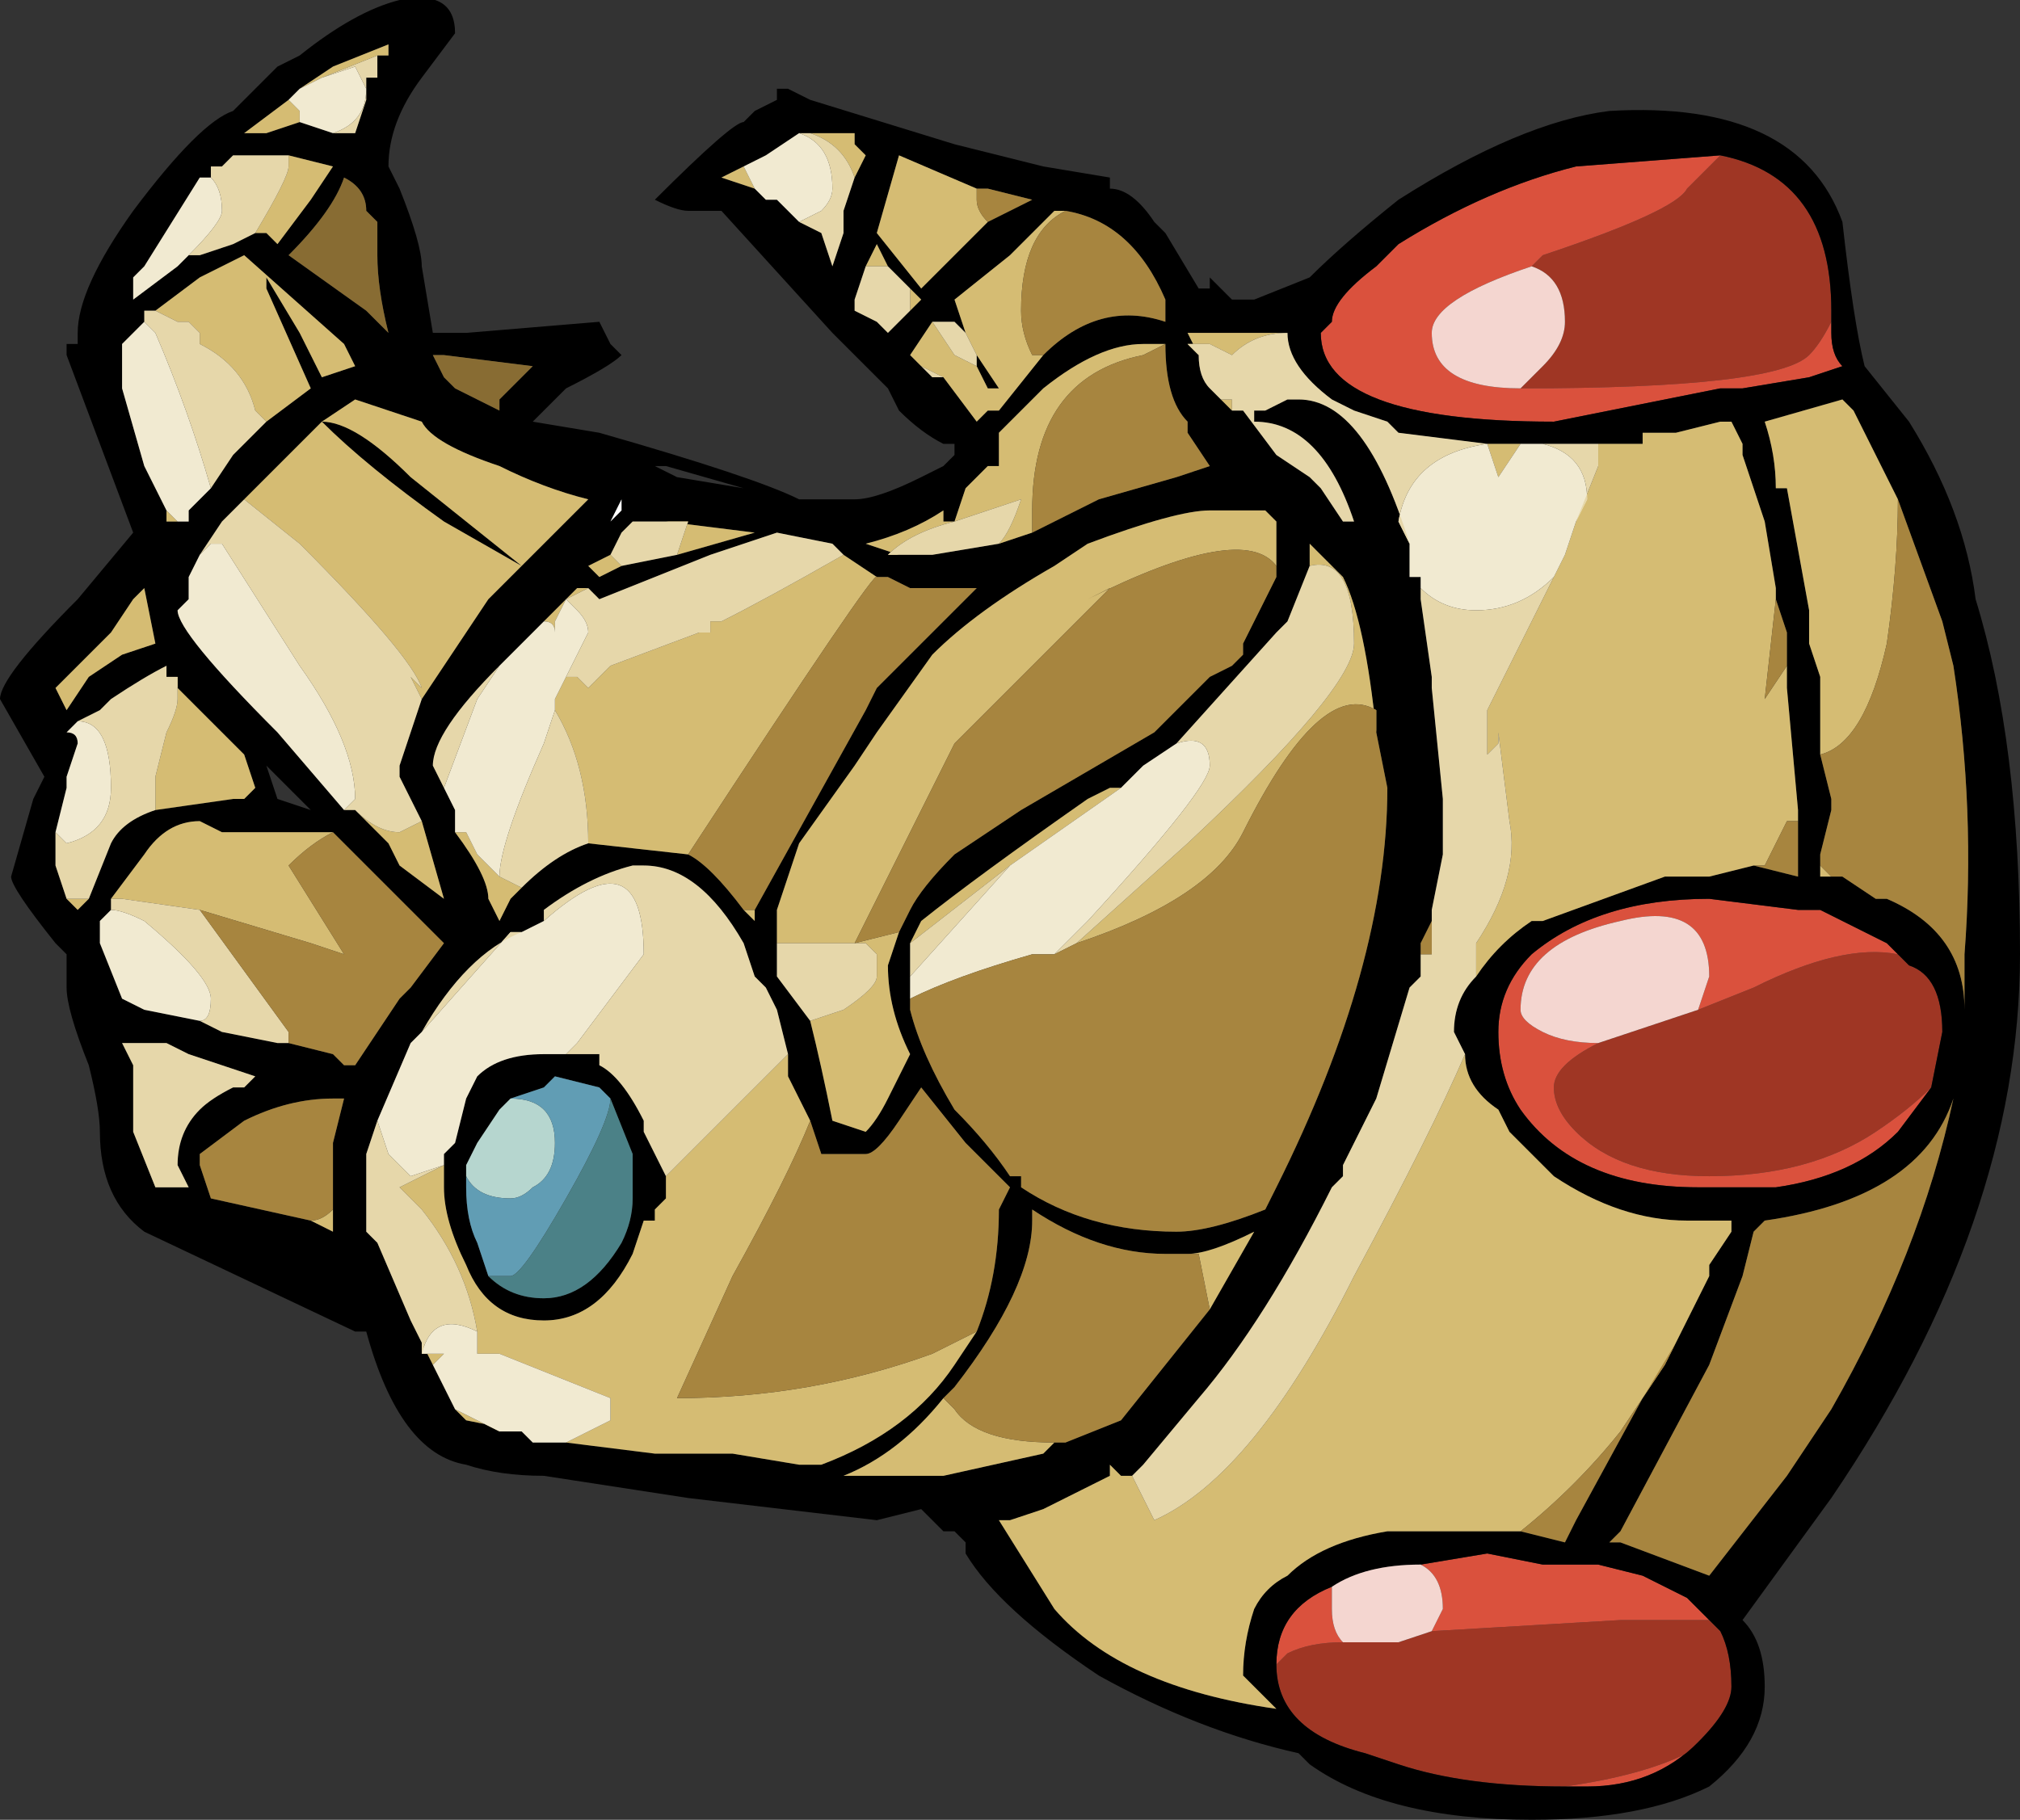 <?xml version="1.0" encoding="UTF-8" standalone="no"?>
<svg xmlns:ffdec="https://www.free-decompiler.com/flash" xmlns:xlink="http://www.w3.org/1999/xlink" ffdec:objectType="shape" height="8.2px" width="9.1px" xmlns="http://www.w3.org/2000/svg">
  <rect width="100%" height="100%" fill="#333333" stroke="none"/>
  <g transform="matrix(1.0, 0.0, 0.0, 1.0, 3.6, 6.75)">
    <path d="M4.65 -5.35 L4.65 -5.3 Q4.6 -5.2 4.55 -5.15 4.4 -5.0 3.25 -5.0 L3.35 -5.1 Q3.45 -5.2 3.45 -5.3 3.45 -5.5 3.3 -5.55 L3.35 -5.6 Q3.95 -5.8 4.0 -5.9 L4.15 -6.05 Q4.65 -5.95 4.65 -5.35 M4.95 -2.45 L5.0 -2.4 Q5.15 -2.35 5.15 -2.1 L5.1 -1.85 Q5.0 -1.75 4.85 -1.65 4.55 -1.45 4.1 -1.45 3.7 -1.45 3.5 -1.65 3.4 -1.75 3.4 -1.85 3.4 -1.95 3.6 -2.05 L4.05 -2.2 4.3 -2.3 Q4.7 -2.5 4.95 -2.45 M4.1 0.55 L4.15 0.6 Q4.2 0.7 4.2 0.85 4.2 0.95 4.05 1.1 L4.0 1.15 Q3.8 1.25 3.45 1.3 3.0 1.3 2.7 1.2 L2.55 1.15 Q2.35 1.1 2.25 1.0 2.15 0.9 2.15 0.75 L2.2 0.7 Q2.3 0.65 2.45 0.65 L2.7 0.65 2.85 0.6 3.7 0.55 4.1 0.55" fill="#9f3624" fill-rule="evenodd" stroke="none"/>
    <path d="M3.25 -5.0 Q4.4 -5.0 4.55 -5.15 4.6 -5.2 4.65 -5.3 L4.65 -5.35 4.65 -5.25 Q4.65 -5.15 4.7 -5.1 L4.55 -5.05 4.25 -5.0 4.15 -5.0 3.4 -4.85 Q2.35 -4.85 2.35 -5.25 L2.4 -5.3 Q2.4 -5.4 2.6 -5.55 L2.7 -5.65 Q3.1 -5.9 3.5 -6.0 L4.15 -6.05 4.0 -5.9 Q3.95 -5.8 3.35 -5.6 L3.3 -5.55 Q2.85 -5.4 2.85 -5.25 2.85 -5.0 3.25 -5.0 M5.1 -1.85 L4.95 -1.65 Q4.75 -1.45 4.4 -1.4 L4.05 -1.4 Q3.5 -1.4 3.25 -1.75 3.15 -1.9 3.15 -2.1 3.15 -2.3 3.3 -2.45 3.6 -2.7 4.1 -2.7 L4.5 -2.65 4.6 -2.65 4.9 -2.5 4.95 -2.45 Q4.7 -2.5 4.3 -2.3 L4.05 -2.2 4.1 -2.35 Q4.1 -2.7 3.7 -2.6 3.25 -2.5 3.25 -2.2 3.25 -2.15 3.35 -2.1 3.45 -2.05 3.6 -2.05 3.4 -1.95 3.4 -1.85 3.4 -1.75 3.5 -1.65 3.7 -1.45 4.1 -1.45 4.55 -1.45 4.85 -1.65 5.0 -1.75 5.1 -1.85 M4.1 0.55 L3.7 0.55 2.85 0.6 2.9 0.5 Q2.9 0.35 2.8 0.3 L3.1 0.25 3.35 0.3 3.6 0.3 3.8 0.35 4.0 0.45 4.1 0.55 M2.45 0.65 Q2.3 0.65 2.2 0.7 L2.15 0.75 Q2.15 0.5 2.4 0.4 2.4 0.45 2.4 0.5 2.4 0.6 2.45 0.65 M3.45 1.3 Q3.8 1.25 4.0 1.15 L4.05 1.1 Q3.85 1.3 3.55 1.3 L3.45 1.3" fill="#da513d" fill-rule="evenodd" stroke="none"/>
    <path d="M4.65 -5.35 Q4.65 -5.95 4.15 -6.05 L3.5 -6.0 Q3.1 -5.9 2.7 -5.65 L2.6 -5.55 Q2.4 -5.4 2.4 -5.3 L2.35 -5.25 Q2.35 -4.85 3.4 -4.85 L4.15 -5.0 4.25 -5.0 4.55 -5.05 4.7 -5.1 Q4.65 -5.15 4.65 -5.25 L4.65 -5.35 M4.4 -4.05 L4.4 -4.1 4.35 -4.4 4.25 -4.7 4.25 -4.75 4.2 -4.85 4.15 -4.85 3.95 -4.8 3.8 -4.8 3.8 -4.75 3.6 -4.75 3.35 -4.75 3.25 -4.75 3.1 -4.75 2.7 -4.8 2.65 -4.85 2.5 -4.9 2.4 -4.95 Q2.2 -5.1 2.2 -5.25 L1.75 -5.25 1.8 -5.15 Q1.8 -5.05 1.85 -5.0 L1.9 -4.95 1.95 -4.9 2.0 -4.9 2.15 -4.7 2.3 -4.6 2.35 -4.55 2.45 -4.4 2.5 -4.4 Q2.35 -4.85 2.05 -4.85 L2.05 -4.9 2.1 -4.9 2.2 -4.95 2.25 -4.95 Q2.55 -4.95 2.75 -4.3 L2.75 -4.15 2.8 -4.15 2.8 -4.05 2.85 -3.7 2.85 -3.65 2.9 -3.15 2.9 -2.9 2.85 -2.65 2.85 -2.6 2.8 -2.5 2.8 -2.4 2.8 -2.35 2.75 -2.3 2.6 -1.8 2.45 -1.5 2.45 -1.45 2.4 -1.4 Q2.1 -0.8 1.8 -0.45 L1.55 -0.15 1.5 -0.1 1.45 -0.1 1.4 -0.15 1.4 -0.1 1.1 0.05 0.95 0.1 0.9 0.1 1.15 0.5 Q1.45 0.85 2.15 0.95 L2.0 0.8 Q2.0 0.65 2.05 0.5 2.1 0.4 2.2 0.35 2.35 0.2 2.65 0.15 L3.25 0.15 3.45 0.2 3.5 0.1 3.8 -0.45 3.95 -0.7 4.1 -1.0 4.1 -1.05 4.2 -1.2 4.2 -1.25 4.0 -1.25 Q3.7 -1.25 3.4 -1.45 L3.35 -1.5 3.25 -1.6 3.2 -1.65 3.15 -1.75 Q3.0 -1.85 3.0 -2.0 L2.95 -2.1 Q2.95 -2.25 3.05 -2.35 3.15 -2.5 3.3 -2.6 L3.35 -2.6 3.9 -2.8 4.1 -2.8 4.3 -2.85 4.5 -2.8 4.5 -3.05 4.5 -3.1 4.45 -3.65 4.45 -3.8 4.45 -3.9 4.4 -4.05 M4.95 -4.5 L4.75 -4.9 4.7 -4.95 4.35 -4.85 Q4.4 -4.7 4.4 -4.55 L4.45 -4.55 4.55 -4.0 4.55 -3.85 4.6 -3.7 4.6 -3.35 4.65 -3.15 4.65 -3.1 4.6 -2.9 4.6 -2.85 4.6 -2.8 4.7 -2.8 4.85 -2.7 4.9 -2.7 Q5.25 -2.55 5.25 -2.2 L5.25 -2.45 Q5.3 -3.1 5.2 -3.75 L5.15 -3.95 4.95 -4.5 M5.0 -4.85 Q5.25 -4.45 5.3 -4.05 5.5 -3.4 5.5 -2.45 5.5 -1.25 4.65 0.0 L4.25 0.55 Q4.35 0.65 4.35 0.85 4.35 1.1 4.1 1.3 3.8 1.45 3.3 1.45 2.65 1.45 2.3 1.2 L2.3 1.2 2.25 1.15 Q1.8 1.05 1.35 0.8 0.9 0.5 0.75 0.25 L0.75 0.2 0.7 0.15 0.65 0.15 0.55 0.05 0.35 0.1 -0.5 0.0 -1.15 -0.1 Q-1.35 -0.1 -1.5 -0.15 -1.8 -0.2 -1.95 -0.75 L-2.0 -0.75 -2.95 -1.2 Q-3.15 -1.35 -3.15 -1.65 -3.15 -1.75 -3.2 -1.95 -3.3 -2.2 -3.3 -2.3 L-3.3 -2.45 -3.35 -2.5 Q-3.55 -2.75 -3.55 -2.8 L-3.45 -3.15 -3.4 -3.25 -3.6 -3.6 Q-3.6 -3.7 -3.25 -4.05 L-3.0 -4.35 -3.3 -5.15 -3.3 -5.2 -3.25 -5.2 -3.25 -5.25 Q-3.25 -5.45 -3.0 -5.8 -2.7 -6.2 -2.55 -6.25 L-2.35 -6.45 -2.25 -6.5 Q-2.0 -6.7 -1.8 -6.75 -1.55 -6.8 -1.55 -6.6 L-1.7 -6.4 Q-1.85 -6.2 -1.85 -6.0 L-1.8 -5.9 Q-1.7 -5.65 -1.7 -5.55 L-1.65 -5.25 -1.5 -5.25 -0.9 -5.3 -0.85 -5.2 -0.8 -5.15 Q-0.85 -5.1 -1.05 -5.0 L-1.2 -4.85 -0.9 -4.8 Q-0.2 -4.6 0.0 -4.5 L0.25 -4.5 Q0.35 -4.5 0.55 -4.6 L0.65 -4.65 0.7 -4.7 0.7 -4.75 0.65 -4.75 Q0.55 -4.8 0.45 -4.9 L0.4 -5.0 0.15 -5.25 -0.35 -5.8 -0.5 -5.8 Q-0.55 -5.8 -0.65 -5.85 -0.3 -6.2 -0.25 -6.2 L-0.2 -6.25 -0.1 -6.3 -0.1 -6.35 -0.05 -6.35 0.05 -6.3 0.7 -6.1 1.1 -6.0 1.4 -5.95 1.4 -5.9 Q1.5 -5.9 1.6 -5.75 L1.65 -5.7 1.8 -5.45 1.85 -5.45 1.85 -5.5 1.95 -5.4 2.05 -5.4 2.3 -5.5 Q2.45 -5.65 2.7 -5.85 3.25 -6.2 3.65 -6.25 4.5 -6.3 4.7 -5.75 4.75 -5.3 4.8 -5.1 L5.0 -4.85 M1.65 -5.35 L1.65 -5.4 Q1.5 -5.75 1.2 -5.8 L1.15 -5.8 0.95 -5.6 0.7 -5.4 0.75 -5.25 0.7 -5.3 0.6 -5.3 0.5 -5.15 0.55 -5.1 0.6 -5.05 0.65 -5.05 0.8 -4.85 0.85 -4.9 0.9 -4.9 1.1 -5.15 Q1.35 -5.4 1.65 -5.3 L1.65 -5.35 1.65 -5.35 M0.25 -5.95 L0.3 -6.05 0.25 -6.1 0.25 -6.15 0.05 -6.15 0.0 -6.15 -0.15 -6.05 -0.25 -6.0 -0.35 -5.95 -0.2 -5.9 -0.15 -5.85 -0.1 -5.85 0.0 -5.75 0.1 -5.7 0.15 -5.55 0.2 -5.7 0.2 -5.8 0.25 -5.95 M0.8 -5.9 L0.45 -6.05 0.35 -5.7 0.55 -5.45 0.85 -5.75 1.05 -5.85 0.85 -5.9 0.8 -5.9 M0.4 -5.55 L0.35 -5.65 0.3 -5.55 0.25 -5.4 0.25 -5.35 0.35 -5.3 0.4 -5.25 0.5 -5.35 0.55 -5.4 0.5 -5.45 0.4 -5.55 M0.8 -5.15 L0.9 -5.0 0.85 -5.0 0.8 -5.1 0.8 -5.15 M1.65 -5.2 L1.55 -5.2 Q1.35 -5.2 1.1 -5.0 L0.9 -4.8 0.9 -4.65 0.85 -4.65 0.75 -4.55 0.7 -4.4 0.65 -4.4 0.65 -4.45 Q0.5 -4.35 0.3 -4.3 L0.45 -4.25 0.6 -4.25 0.9 -4.3 1.05 -4.35 1.35 -4.5 1.7 -4.6 1.85 -4.65 1.75 -4.8 1.75 -4.85 Q1.65 -4.95 1.65 -5.2 M-0.2 -2.65 L0.3 -3.55 0.35 -3.65 0.8 -4.1 0.5 -4.1 0.4 -4.15 0.35 -4.15 0.2 -4.25 0.15 -4.3 -0.1 -4.35 -0.4 -4.25 -0.9 -4.05 -0.95 -4.1 -1.0 -4.1 -1.15 -3.95 -1.35 -3.75 Q-1.65 -3.45 -1.65 -3.3 L-1.6 -3.2 -1.55 -3.1 -1.55 -3.0 Q-1.4 -2.8 -1.4 -2.7 L-1.35 -2.6 -1.3 -2.7 -1.25 -2.75 Q-1.1 -2.9 -0.95 -2.95 L-0.5 -2.9 Q-0.4 -2.85 -0.25 -2.65 L-0.2 -2.6 -0.2 -2.65 M2.15 -4.2 L2.15 -4.4 2.1 -4.45 1.85 -4.45 Q1.7 -4.45 1.3 -4.3 L1.15 -4.2 Q0.8 -4.0 0.6 -3.8 L0.35 -3.45 0.25 -3.3 0.0 -2.95 -0.1 -2.65 -0.1 -2.5 -0.1 -2.35 0.05 -2.15 Q0.1 -1.95 0.15 -1.7 L0.3 -1.65 Q0.35 -1.7 0.4 -1.8 L0.5 -2.0 Q0.4 -2.2 0.4 -2.4 L0.45 -2.55 0.5 -2.65 Q0.55 -2.75 0.7 -2.9 0.85 -3.0 1.0 -3.1 L1.6 -3.45 1.85 -3.7 1.95 -3.75 2.0 -3.8 2.0 -3.85 2.15 -4.15 2.15 -4.2 M1.45 -5.25 L1.45 -5.25 M2.3 -4.2 L2.2 -3.95 2.15 -3.9 1.7 -3.4 1.55 -3.3 1.45 -3.2 1.4 -3.2 1.3 -3.15 Q0.8 -2.8 0.55 -2.6 L0.5 -2.5 0.5 -2.35 0.5 -2.25 0.5 -2.2 Q0.55 -2.0 0.7 -1.75 0.85 -1.6 0.95 -1.45 L1.0 -1.45 1.0 -1.4 Q1.3 -1.2 1.7 -1.2 1.85 -1.2 2.1 -1.3 L2.15 -1.4 Q2.65 -2.4 2.65 -3.2 L2.6 -3.45 Q2.55 -3.95 2.45 -4.15 L2.3 -4.3 2.3 -4.2 M0.8 -0.75 Q0.9 -1.0 0.9 -1.3 L0.95 -1.4 0.75 -1.6 0.55 -1.85 0.45 -1.7 Q0.35 -1.55 0.3 -1.55 L0.1 -1.55 0.05 -1.7 -0.05 -1.9 -0.05 -2.0 -0.1 -2.2 -0.15 -2.3 -0.2 -2.35 -0.25 -2.5 Q-0.45 -2.85 -0.7 -2.85 L-0.75 -2.85 Q-0.95 -2.8 -1.15 -2.65 L-1.15 -2.6 -1.25 -2.55 Q-1.5 -2.45 -1.7 -2.1 L-1.75 -2.05 -1.9 -1.7 -1.95 -1.55 -1.95 -1.2 -1.9 -1.15 -1.75 -0.8 -1.7 -0.7 -1.65 -0.6 -1.55 -0.4 -1.5 -0.35 -1.25 -0.3 -1.2 -0.25 -1.05 -0.25 -0.65 -0.2 -0.3 -0.2 0.0 -0.15 0.1 -0.15 Q0.5 -0.3 0.7 -0.6 L0.8 -0.75 M1.75 -1.1 L1.65 -1.1 Q1.35 -1.1 1.05 -1.3 L1.05 -1.25 Q1.05 -0.95 0.7 -0.5 L0.65 -0.45 Q0.45 -0.2 0.2 -0.1 L0.65 -0.1 1.1 -0.2 1.15 -0.25 1.2 -0.25 1.45 -0.35 1.85 -0.85 2.05 -1.2 Q1.85 -1.1 1.75 -1.1 M4.95 -2.45 L4.9 -2.5 4.6 -2.65 4.5 -2.65 4.1 -2.7 Q3.6 -2.7 3.3 -2.45 3.15 -2.3 3.15 -2.1 3.15 -1.9 3.25 -1.75 3.5 -1.4 4.05 -1.4 L4.4 -1.4 Q4.75 -1.45 4.95 -1.65 L5.1 -1.85 5.15 -2.1 Q5.15 -2.35 5.0 -2.4 L4.95 -2.45 M3.65 0.2 L3.7 0.2 4.1 0.35 4.45 -0.1 4.65 -0.4 Q5.05 -1.1 5.2 -1.8 5.05 -1.35 4.35 -1.25 L4.3 -1.2 4.25 -1.0 4.1 -0.6 3.7 0.15 3.65 0.2 M4.05 0.35 L4.05 0.35 M4.05 1.1 Q4.2 0.95 4.2 0.85 4.2 0.7 4.15 0.6 L4.1 0.55 4.0 0.45 3.8 0.35 3.6 0.3 3.35 0.3 3.1 0.25 2.8 0.3 Q2.55 0.3 2.4 0.4 2.15 0.5 2.15 0.75 2.15 0.9 2.25 1.0 2.35 1.1 2.55 1.15 L2.7 1.2 Q3.0 1.3 3.45 1.3 L3.55 1.3 Q3.85 1.3 4.05 1.1 M-1.9 -6.5 L-1.85 -6.5 -1.85 -6.55 -2.1 -6.45 -2.25 -6.35 -2.3 -6.3 -2.5 -6.15 -2.4 -6.15 -2.25 -6.2 -2.1 -6.15 -2.05 -6.15 -2.0 -6.15 -1.95 -6.3 -1.95 -6.4 -1.9 -6.4 -1.9 -6.5 M-2.45 -5.7 L-2.4 -5.7 -2.35 -5.65 -2.2 -5.85 -2.1 -6.0 -2.3 -6.05 -2.55 -6.05 -2.6 -6.0 -2.65 -6.0 -2.65 -5.95 -2.7 -5.95 -2.95 -5.55 -3.0 -5.5 -3.0 -5.4 -2.8 -5.55 -2.75 -5.6 -2.7 -5.6 -2.55 -5.65 -2.45 -5.7 M-2.4 -4.85 L-2.2 -5.0 -2.4 -5.45 -2.4 -5.5 -2.25 -5.25 -2.15 -5.05 -2.0 -5.1 -2.05 -5.2 -2.5 -5.6 -2.7 -5.5 -2.9 -5.35 -2.95 -5.35 -2.95 -5.3 -3.05 -5.2 -3.05 -5.0 -2.95 -4.65 -2.85 -4.45 -2.85 -4.4 -2.8 -4.4 -2.8 -4.4 -2.75 -4.4 -2.75 -4.45 -2.65 -4.55 -2.55 -4.7 -2.4 -4.85 M-2.05 -5.95 Q-2.1 -5.8 -2.3 -5.6 L-1.95 -5.35 -1.85 -5.25 Q-1.9 -5.45 -1.9 -5.6 L-1.9 -5.75 -1.95 -5.8 Q-1.95 -5.9 -2.05 -5.95 M-1.55 -5.0 L-1.35 -4.9 -1.35 -4.95 -1.2 -5.1 -1.6 -5.15 -1.65 -5.15 -1.6 -5.05 -1.55 -5.0 M-2.0 -4.95 L-2.0 -4.95 -2.15 -4.85 Q-2.0 -4.85 -1.75 -4.6 L-1.25 -4.2 -0.95 -4.5 Q-1.15 -4.55 -1.35 -4.65 -1.65 -4.75 -1.7 -4.85 L-2.0 -4.95 M-1.85 -5.0 L-1.85 -5.0 M-1.7 -3.6 L-1.4 -4.05 -1.25 -4.2 -1.6 -4.4 Q-1.95 -4.65 -2.15 -4.85 L-2.5 -4.5 -2.6 -4.4 -2.7 -4.25 -2.75 -4.15 -2.75 -4.05 -2.8 -4.0 Q-2.8 -3.9 -2.35 -3.45 L-2.05 -3.1 -2.0 -3.1 -1.85 -2.95 -1.8 -2.85 -1.6 -2.7 -1.7 -3.05 -1.8 -3.25 -1.8 -3.3 -1.7 -3.6 M-2.85 -3.7 L-2.85 -3.75 Q-2.95 -3.7 -3.1 -3.6 L-3.15 -3.55 -3.25 -3.5 -3.3 -3.45 Q-3.25 -3.45 -3.25 -3.4 L-3.3 -3.25 -3.3 -3.2 -3.35 -3.0 -3.35 -2.85 -3.3 -2.7 -3.25 -2.65 -3.2 -2.7 -3.1 -2.95 Q-3.05 -3.05 -2.9 -3.1 L-2.55 -3.15 -2.5 -3.15 -2.45 -3.2 -2.5 -3.35 -2.85 -3.7 M-0.65 -4.65 L-0.6 -4.65 -0.25 -4.55 -0.55 -4.6 -0.65 -4.65 M-0.8 -4.5 L-0.85 -4.4 -0.8 -4.45 -0.8 -4.5 M-0.6 -4.4 L-0.75 -4.4 -0.8 -4.35 -0.85 -4.25 -0.95 -4.2 -0.9 -4.15 -0.8 -4.2 -0.55 -4.25 -0.2 -4.35 -0.6 -4.4 M-3.0 -4.05 L-3.1 -3.9 -3.35 -3.65 -3.3 -3.55 -3.2 -3.7 -3.05 -3.8 -2.9 -3.85 -2.95 -4.1 -3.0 -4.05 M-2.1 -3.0 L-2.6 -3.0 -2.7 -3.05 Q-2.85 -3.05 -2.95 -2.9 L-3.1 -2.7 -3.1 -2.65 -3.15 -2.6 -3.15 -2.5 -3.05 -2.25 -2.95 -2.2 -2.7 -2.15 -2.6 -2.1 -2.35 -2.05 -2.3 -2.05 -2.1 -2.0 -2.05 -1.95 -2.0 -1.95 -1.8 -2.25 -1.75 -2.3 -1.6 -2.5 -2.1 -3.0 M-3.0 -2.05 L-3.05 -2.05 -3.0 -1.95 -3.0 -1.65 -2.9 -1.4 -2.75 -1.4 -2.8 -1.5 Q-2.8 -1.65 -2.7 -1.75 -2.65 -1.8 -2.55 -1.85 L-2.5 -1.85 -2.45 -1.9 -2.75 -2.0 -2.85 -2.05 -3.0 -2.05 M-2.4 -1.9 L-2.45 -1.9 -2.4 -1.9 -2.4 -1.9 M-1.3 -1.8 L-1.35 -1.75 -1.45 -1.6 -1.5 -1.5 -1.5 -1.45 -1.5 -1.4 Q-1.5 -1.25 -1.45 -1.15 L-1.4 -1.0 Q-1.3 -0.9 -1.15 -0.9 -0.95 -0.9 -0.8 -1.15 -0.75 -1.25 -0.75 -1.35 L-0.75 -1.55 -0.85 -1.8 -0.9 -1.85 -1.1 -1.9 -1.15 -1.85 -1.3 -1.8 M-1.05 -2.0 L-0.9 -2.0 -0.9 -1.95 Q-0.8 -1.9 -0.7 -1.7 L-0.7 -1.65 -0.6 -1.45 -0.6 -1.35 -0.65 -1.3 -0.65 -1.25 -0.7 -1.25 -0.75 -1.1 Q-0.9 -0.8 -1.15 -0.8 -1.4 -0.8 -1.5 -1.05 -1.6 -1.25 -1.6 -1.4 L-1.6 -1.55 -1.55 -1.6 -1.5 -1.8 -1.45 -1.9 Q-1.35 -2.0 -1.15 -2.0 L-1.05 -2.0 M-2.35 -3.15 L-2.2 -3.1 -2.4 -3.3 -2.35 -3.15 M-2.1 -1.3 L-2.1 -1.6 -2.05 -1.8 -2.1 -1.8 Q-2.3 -1.8 -2.5 -1.7 L-2.7 -1.55 -2.7 -1.5 -2.65 -1.35 -2.2 -1.25 -2.1 -1.2 -2.1 -1.3" fill="#000000" fill-rule="evenodd" stroke="none"/>
    <path d="M3.3 -5.55 Q3.45 -5.5 3.45 -5.3 3.45 -5.2 3.35 -5.1 L3.25 -5.0 Q2.85 -5.0 2.85 -5.25 2.85 -5.4 3.3 -5.55 M3.6 -2.05 Q3.45 -2.05 3.35 -2.1 3.25 -2.15 3.25 -2.2 3.25 -2.5 3.7 -2.6 4.1 -2.7 4.1 -2.35 L4.05 -2.2 3.6 -2.05 M2.85 0.6 L2.7 0.65 2.45 0.65 Q2.4 0.6 2.4 0.5 2.4 0.45 2.4 0.4 2.55 0.3 2.8 0.3 2.9 0.35 2.9 0.5 L2.85 0.6" fill="#f4d6d0" fill-rule="evenodd" stroke="none"/>
    <path d="M3.6 -4.75 L3.8 -4.75 3.8 -4.8 3.95 -4.8 4.15 -4.85 4.2 -4.85 4.25 -4.75 4.25 -4.7 4.35 -4.4 4.4 -4.1 4.4 -4.05 4.35 -3.6 4.45 -3.75 4.45 -3.65 4.5 -3.1 4.5 -3.05 4.45 -3.05 4.35 -2.85 4.3 -2.85 4.1 -2.8 3.9 -2.8 3.35 -2.6 3.3 -2.6 Q3.15 -2.5 3.05 -2.35 L3.05 -2.5 Q3.25 -2.8 3.2 -3.05 L3.15 -3.45 3.15 -3.4 3.1 -3.35 3.1 -3.55 3.45 -4.25 3.5 -4.4 3.6 -4.65 3.6 -4.75 M4.45 -3.9 L4.45 -3.8 4.45 -3.9 M3.1 -4.75 L3.25 -4.75 3.15 -4.6 3.1 -4.75 M2.8 -2.35 L2.75 -2.3 2.8 -2.35 M1.5 -0.1 L1.6 0.1 Q2.05 -0.1 2.5 -1.0 2.85 -1.65 3.0 -2.0 3.0 -1.85 3.15 -1.75 L3.2 -1.65 3.25 -1.6 3.35 -1.5 3.4 -1.45 Q3.7 -1.25 4.0 -1.25 L4.2 -1.25 4.2 -1.2 4.1 -1.05 4.1 -1.0 3.95 -0.7 3.9 -0.6 3.7 -0.3 Q3.5 -0.05 3.25 0.15 L2.65 0.15 Q2.35 0.2 2.2 0.35 2.1 0.4 2.05 0.5 2.0 0.65 2.0 0.8 L2.15 0.95 Q1.45 0.85 1.15 0.5 L0.9 0.1 0.95 0.1 1.1 0.05 1.4 -0.1 1.4 -0.15 1.45 -0.1 1.5 -0.1 M4.6 -3.35 L4.6 -3.7 4.55 -3.85 4.55 -4.0 4.45 -4.55 4.4 -4.55 Q4.4 -4.7 4.35 -4.85 L4.7 -4.95 4.75 -4.9 4.95 -4.5 Q4.95 -4.2 4.9 -3.85 4.8 -3.4 4.6 -3.35 M4.7 -2.8 L4.6 -2.8 4.6 -2.85 4.65 -2.8 4.7 -2.8 M1.65 -5.4 L1.65 -5.35 1.65 -5.4 M1.65 -5.35 L1.65 -5.3 1.65 -5.35 M1.1 -5.15 L0.9 -4.9 0.85 -4.9 0.8 -4.85 0.65 -5.05 0.55 -5.1 0.5 -5.15 0.6 -5.3 0.7 -5.15 0.8 -5.1 0.85 -5.0 0.9 -5.0 0.8 -5.15 0.75 -5.25 0.7 -5.4 0.95 -5.6 1.15 -5.8 1.2 -5.8 Q1.0 -5.7 1.0 -5.35 1.0 -5.25 1.05 -5.15 L1.1 -5.15 M0.05 -6.15 L0.25 -6.15 0.25 -6.1 0.3 -6.05 0.25 -5.95 Q0.2 -6.1 0.05 -6.15 M-0.2 -5.9 L-0.35 -5.95 -0.25 -6.0 -0.2 -5.9 M0.85 -5.75 L0.55 -5.45 0.35 -5.7 0.45 -6.05 0.8 -5.9 0.8 -5.85 Q0.8 -5.8 0.85 -5.75 M0.3 -5.55 L0.35 -5.65 0.4 -5.55 0.3 -5.55 M0.5 -5.45 L0.55 -5.4 0.5 -5.35 0.5 -5.45 M0.7 -4.4 L0.75 -4.55 0.85 -4.65 0.9 -4.65 0.9 -4.8 1.1 -5.0 Q1.35 -5.2 1.55 -5.2 L1.65 -5.2 1.55 -5.15 Q1.05 -5.05 1.05 -4.45 L1.05 -4.35 0.9 -4.3 Q0.95 -4.35 1.0 -4.5 L0.7 -4.4 Q0.5 -4.35 0.4 -4.25 L0.45 -4.25 0.3 -4.3 Q0.5 -4.35 0.65 -4.45 L0.65 -4.4 0.7 -4.4 M0.35 -4.15 Q0.35 -4.2 -0.5 -2.9 L-0.95 -2.95 Q-0.95 -3.3 -1.1 -3.55 L-1.1 -3.6 -1.05 -3.7 -1.0 -3.7 -0.95 -3.65 -0.85 -3.75 -0.45 -3.9 -0.4 -3.9 -0.4 -3.95 -0.35 -3.95 Q-0.15 -4.05 0.2 -4.25 L0.35 -4.15 M-0.25 -2.65 L-0.2 -2.65 -0.2 -2.6 -0.25 -2.65 M-0.9 -4.05 L-0.95 -4.1 -1.05 -4.05 -1.1 -3.95 -1.1 -3.9 Q-1.1 -3.95 -1.15 -3.95 L-1.0 -4.1 -0.95 -4.1 -0.9 -4.05 M-0.1 -2.5 L-0.1 -2.65 0.0 -2.95 0.25 -3.3 0.35 -3.45 0.6 -3.8 Q0.8 -4.0 1.15 -4.2 L1.3 -4.3 Q1.7 -4.45 1.85 -4.45 L2.1 -4.45 2.15 -4.4 2.15 -4.2 Q2.0 -4.4 1.3 -4.05 L1.4 -4.1 0.7 -3.4 0.25 -2.5 -0.1 -2.5 M0.45 -2.55 L0.4 -2.4 Q0.4 -2.2 0.5 -2.0 L0.4 -1.8 Q0.35 -1.7 0.3 -1.65 L0.15 -1.7 Q0.1 -1.95 0.05 -2.15 L0.2 -2.2 Q0.35 -2.3 0.35 -2.35 L0.35 -2.45 0.3 -2.5 0.25 -2.5 0.45 -2.55 M1.8 -5.15 L1.75 -5.25 2.2 -5.25 Q2.05 -5.25 1.95 -5.15 L1.85 -5.2 1.75 -5.2 1.8 -5.15 M1.95 -4.9 L1.9 -4.95 1.95 -4.95 1.95 -4.9 M1.25 -2.5 L1.75 -2.95 Q2.5 -3.65 2.5 -3.85 2.5 -4.25 2.3 -4.2 L2.3 -4.3 2.45 -4.15 Q2.55 -3.95 2.6 -3.45 L2.6 -3.55 Q2.35 -3.7 2.0 -3.0 1.85 -2.7 1.25 -2.5 M0.5 -2.2 L0.5 -2.25 0.5 -2.2 M0.5 -2.5 L0.55 -2.6 Q0.8 -2.8 1.3 -3.15 L1.4 -3.2 1.45 -3.2 0.95 -2.85 0.5 -2.5 M0.05 -1.7 Q-0.05 -1.45 -0.3 -1.0 L-0.55 -0.45 Q0.05 -0.45 0.6 -0.65 L0.8 -0.75 0.7 -0.6 Q0.5 -0.3 0.1 -0.15 L0.0 -0.15 -0.3 -0.2 -0.65 -0.2 -1.05 -0.25 -0.85 -0.35 -0.85 -0.45 -1.35 -0.65 -1.45 -0.65 -1.45 -0.75 Q-1.5 -1.05 -1.7 -1.3 L-1.8 -1.4 -1.6 -1.5 -1.6 -1.55 -1.6 -1.4 Q-1.6 -1.25 -1.5 -1.05 -1.4 -0.8 -1.15 -0.8 -0.9 -0.8 -0.75 -1.1 L-0.7 -1.25 -0.65 -1.25 -0.65 -1.3 -0.6 -1.35 -0.6 -1.45 -0.05 -2.0 -0.05 -1.9 0.05 -1.7 M-1.25 -0.3 L-1.5 -0.35 -1.55 -0.4 -1.35 -0.3 -1.25 -0.3 M-1.65 -0.6 L-1.7 -0.7 -1.7 -0.65 -1.6 -0.65 -1.65 -0.6 M0.65 -0.45 L0.7 -0.4 Q0.8 -0.25 1.15 -0.25 L1.1 -0.2 0.65 -0.1 0.2 -0.1 Q0.45 -0.2 0.65 -0.45 M1.85 -0.85 L1.8 -1.1 1.75 -1.1 Q1.85 -1.1 2.05 -1.2 L1.85 -0.85 M3.25 -1.4 L3.25 -1.4 M4.05 0.35 L4.05 0.35 M-1.9 -6.5 L-2.15 -6.4 -2.25 -6.35 -2.1 -6.45 -1.85 -6.55 -1.85 -6.5 -1.9 -6.5 M-2.05 -6.15 L-2.0 -6.15 -2.05 -6.15 M-2.25 -6.25 L-2.25 -6.2 -2.4 -6.15 -2.5 -6.15 -2.3 -6.3 -2.25 -6.35 -2.3 -6.3 -2.25 -6.25 M-2.45 -5.7 Q-2.3 -5.95 -2.3 -6.0 L-2.3 -6.05 -2.1 -6.0 -2.2 -5.85 -2.35 -5.65 -2.4 -5.7 -2.45 -5.7 M-2.9 -5.35 L-2.7 -5.5 -2.5 -5.6 -2.05 -5.2 -2.0 -5.1 -2.15 -5.05 -2.25 -5.25 -2.4 -5.5 -2.4 -5.45 -2.2 -5.0 -2.4 -4.85 -2.45 -4.9 Q-2.5 -5.1 -2.7 -5.2 L-2.7 -5.25 -2.75 -5.3 -2.8 -5.3 -2.9 -5.35 M-2.8 -4.4 L-2.8 -4.4 -2.85 -4.4 -2.85 -4.45 -2.8 -4.4 M-2.5 -4.5 L-2.15 -4.85 Q-1.95 -4.65 -1.6 -4.4 L-1.25 -4.2 -1.4 -4.05 -1.7 -3.6 -1.75 -3.7 -1.7 -3.65 Q-1.75 -3.8 -2.25 -4.3 L-2.5 -4.5 M-1.7 -3.05 L-1.6 -2.7 -1.8 -2.85 -1.85 -2.95 -2.0 -3.1 Q-1.9 -3.0 -1.8 -3.0 L-1.7 -3.05 M-1.75 -4.6 Q-2.0 -4.85 -2.15 -4.85 L-2.0 -4.95 -1.7 -4.85 Q-1.65 -4.75 -1.35 -4.65 -1.15 -4.55 -0.95 -4.5 L-1.25 -4.2 -1.75 -4.6 M-3.3 -2.7 L-3.2 -2.7 -3.25 -2.65 -3.3 -2.7 M-2.9 -3.1 L-2.9 -3.25 -2.85 -3.45 Q-2.8 -3.55 -2.8 -3.6 L-2.8 -3.7 -2.85 -3.7 -2.5 -3.35 -2.45 -3.2 -2.5 -3.15 -2.55 -3.15 -2.9 -3.1 M-0.85 -4.25 L-0.8 -4.2 -0.9 -4.15 -0.95 -4.2 -0.85 -4.25 M-0.55 -4.25 L-0.5 -4.4 -0.6 -4.4 -0.2 -4.35 -0.55 -4.25 M-1.55 -3.0 L-1.5 -3.0 -1.45 -2.9 -1.35 -2.8 -1.25 -2.75 -1.3 -2.7 -1.35 -2.6 -1.4 -2.7 Q-1.4 -2.8 -1.55 -3.0 M-3.0 -4.05 L-2.95 -4.1 -2.9 -3.85 -3.05 -3.8 -3.2 -3.7 -3.3 -3.55 -3.35 -3.65 -3.1 -3.9 -3.0 -4.05 M-3.25 -3.5 L-3.3 -3.45 -3.25 -3.5 M-3.1 -2.7 L-2.95 -2.9 Q-2.85 -3.05 -2.7 -3.05 L-2.6 -3.0 -2.1 -3.0 Q-2.2 -2.95 -2.3 -2.85 L-2.05 -2.45 -2.2 -2.5 -2.7 -2.65 -3.05 -2.7 -3.1 -2.7 M-2.4 -1.9 L-2.4 -1.9 M-2.2 -1.25 Q-2.15 -1.25 -2.1 -1.3 L-2.1 -1.2 -2.2 -1.25" fill="#d5bc73" fill-rule="evenodd" stroke="none"/>
    <path d="M3.5 -4.4 L3.45 -4.25 3.4 -4.15 Q3.25 -4.0 3.05 -4.0 2.9 -4.0 2.8 -4.1 L2.8 -4.15 2.75 -4.15 2.75 -4.3 2.7 -4.4 Q2.75 -4.7 3.1 -4.75 L3.15 -4.6 3.25 -4.75 3.35 -4.75 Q3.55 -4.7 3.55 -4.5 L3.5 -4.4 M0.0 -5.75 L-0.1 -5.85 -0.15 -5.85 -0.2 -5.9 -0.25 -6.0 -0.15 -6.05 0.0 -6.15 Q0.15 -6.1 0.15 -5.9 0.15 -5.85 0.1 -5.8 L0.0 -5.75 M-1.05 -3.7 L-1.1 -3.6 -1.1 -3.55 -1.15 -3.4 Q-1.35 -2.95 -1.35 -2.8 L-1.45 -2.9 -1.5 -3.0 -1.55 -3.0 -1.55 -3.1 -1.6 -3.2 -1.45 -3.6 -1.35 -3.75 -1.15 -3.95 Q-1.1 -3.95 -1.1 -3.9 L-1.1 -3.95 -1.05 -4.05 -1.0 -4.0 Q-0.95 -3.95 -0.95 -3.9 L-1.05 -3.7 M1.7 -3.4 Q1.85 -3.45 1.85 -3.3 1.85 -3.2 1.3 -2.6 L1.15 -2.45 1.05 -2.45 Q0.7 -2.35 0.5 -2.25 L0.5 -2.35 0.95 -2.85 1.45 -3.2 1.55 -3.3 1.7 -3.4 M-1.05 -0.25 L-1.2 -0.25 -1.25 -0.3 -1.35 -0.3 -1.55 -0.4 -1.65 -0.6 -1.6 -0.65 -1.7 -0.65 Q-1.65 -0.85 -1.45 -0.75 L-1.45 -0.65 -1.35 -0.65 -0.85 -0.45 -0.85 -0.35 -1.05 -0.25 M-1.9 -1.7 L-1.75 -2.05 -1.7 -2.1 -1.3 -2.55 -1.25 -2.55 -1.15 -2.6 Q-0.7 -3.0 -0.7 -2.45 L-1.0 -2.05 -1.05 -2.0 -1.15 -2.0 Q-1.35 -2.0 -1.45 -1.9 L-1.5 -1.8 -1.55 -1.6 -1.6 -1.55 -1.6 -1.5 -1.75 -1.45 Q-1.8 -1.5 -1.85 -1.55 L-1.9 -1.7 M-2.25 -6.35 L-2.15 -6.4 -2.0 -6.45 -1.95 -6.35 Q-1.95 -6.2 -2.1 -6.15 L-2.25 -6.2 -2.25 -6.25 -2.3 -6.3 -2.25 -6.35 M-2.65 -5.95 Q-2.6 -5.9 -2.6 -5.8 -2.6 -5.75 -2.75 -5.6 L-2.8 -5.55 -3.0 -5.4 -3.0 -5.5 -2.95 -5.55 -2.7 -5.95 -2.65 -5.95 M-2.65 -4.55 L-2.75 -4.45 -2.75 -4.4 -2.8 -4.4 -2.85 -4.45 -2.95 -4.65 -3.05 -5.0 -3.05 -5.2 -2.95 -5.3 -2.9 -5.25 Q-2.75 -4.9 -2.65 -4.55 M-2.05 -3.1 L-2.35 -3.45 Q-2.8 -3.9 -2.8 -4.0 L-2.75 -4.05 -2.75 -4.15 -2.7 -4.25 -2.65 -4.3 -2.6 -4.3 -2.25 -3.75 Q-2.0 -3.4 -2.0 -3.15 L-2.05 -3.1 M-3.25 -3.5 Q-3.1 -3.5 -3.1 -3.2 -3.1 -3.0 -3.3 -2.95 L-3.35 -3.0 -3.3 -3.2 -3.3 -3.25 -3.25 -3.4 Q-3.25 -3.45 -3.3 -3.45 L-3.25 -3.5 M-2.7 -2.15 L-2.95 -2.2 -3.05 -2.25 -3.15 -2.5 -3.15 -2.6 -3.1 -2.65 Q-3.05 -2.65 -2.95 -2.6 -2.65 -2.35 -2.65 -2.25 -2.65 -2.15 -2.7 -2.15" fill="#f1ead1" fill-rule="evenodd" stroke="none"/>
    <path d="M3.6 -4.75 L3.6 -4.65 3.5 -4.4 3.55 -4.5 Q3.55 -4.7 3.35 -4.75 L3.6 -4.75 M3.45 -4.25 L3.1 -3.55 3.1 -3.35 3.15 -3.4 3.15 -3.45 3.2 -3.05 Q3.25 -2.8 3.05 -2.5 L3.05 -2.35 Q2.95 -2.25 2.95 -2.1 L3.0 -2.0 Q2.85 -1.65 2.5 -1.0 2.05 -0.1 1.6 0.1 L1.5 -0.1 1.55 -0.15 1.8 -0.45 Q2.1 -0.8 2.4 -1.4 L2.45 -1.45 2.45 -1.5 2.6 -1.8 2.75 -2.3 2.8 -2.35 2.8 -2.4 2.8 -2.45 2.85 -2.45 2.85 -2.6 2.85 -2.65 2.9 -2.9 2.9 -3.15 2.85 -3.65 2.85 -3.7 2.8 -4.05 2.8 -4.15 2.8 -4.1 Q2.9 -4.0 3.05 -4.0 3.25 -4.0 3.4 -4.15 L3.45 -4.25 M0.65 -5.05 L0.6 -5.05 0.55 -5.1 0.65 -5.05 M0.6 -5.3 L0.7 -5.3 0.75 -5.25 0.8 -5.15 0.8 -5.1 0.7 -5.15 0.6 -5.3 M0.05 -6.15 Q0.2 -6.1 0.25 -5.95 L0.2 -5.8 0.2 -5.7 0.15 -5.55 0.1 -5.7 0.0 -5.75 0.1 -5.8 Q0.15 -5.85 0.15 -5.9 0.15 -6.1 0.0 -6.15 L0.05 -6.15 M0.3 -5.55 L0.4 -5.55 0.5 -5.45 0.5 -5.35 0.4 -5.25 0.35 -5.3 0.25 -5.35 0.25 -5.4 0.3 -5.55 M0.7 -4.4 L1.0 -4.5 Q0.95 -4.35 0.9 -4.3 L0.6 -4.25 0.45 -4.25 0.4 -4.25 Q0.5 -4.35 0.7 -4.4 M0.2 -4.25 Q-0.15 -4.05 -0.35 -3.95 L-0.4 -3.95 -0.4 -3.9 -0.45 -3.9 -0.85 -3.75 -0.95 -3.65 -1.0 -3.7 -1.05 -3.7 -0.95 -3.9 Q-0.95 -3.95 -1.0 -4.0 L-1.05 -4.05 -0.95 -4.1 -0.9 -4.05 -0.4 -4.25 -0.1 -4.35 0.15 -4.3 0.2 -4.25 M-1.1 -3.55 Q-0.95 -3.3 -0.95 -2.95 -1.1 -2.9 -1.25 -2.75 L-1.35 -2.8 Q-1.35 -2.95 -1.15 -3.4 L-1.1 -3.55 M-0.1 -2.5 L0.25 -2.5 0.3 -2.5 0.35 -2.45 0.35 -2.35 Q0.35 -2.3 0.2 -2.2 L0.05 -2.15 -0.1 -2.35 -0.1 -2.5 M1.8 -5.15 L1.75 -5.2 1.85 -5.2 1.95 -5.15 Q2.05 -5.25 2.2 -5.25 2.2 -5.1 2.4 -4.95 L2.5 -4.9 2.65 -4.85 2.7 -4.8 3.1 -4.75 Q2.75 -4.7 2.7 -4.4 L2.75 -4.3 Q2.55 -4.95 2.25 -4.95 L2.2 -4.95 2.1 -4.9 2.05 -4.9 2.05 -4.85 Q2.35 -4.85 2.5 -4.4 L2.45 -4.4 2.35 -4.55 2.3 -4.6 2.15 -4.7 2.0 -4.9 1.95 -4.9 1.95 -4.95 1.9 -4.95 1.85 -5.0 Q1.8 -5.05 1.8 -5.15 M1.7 -3.4 L2.15 -3.9 2.2 -3.95 2.3 -4.2 Q2.5 -4.25 2.5 -3.85 2.5 -3.65 1.75 -2.95 L1.25 -2.5 1.15 -2.45 1.3 -2.6 Q1.85 -3.2 1.85 -3.3 1.85 -3.45 1.7 -3.4 M0.5 -2.35 L0.5 -2.5 0.95 -2.85 0.5 -2.35 M-1.7 -0.7 L-1.75 -0.8 -1.9 -1.15 -1.95 -1.2 -1.95 -1.55 -1.9 -1.7 -1.85 -1.55 Q-1.8 -1.5 -1.75 -1.45 L-1.6 -1.5 -1.8 -1.4 -1.7 -1.3 Q-1.5 -1.05 -1.45 -0.75 -1.65 -0.85 -1.7 -0.65 L-1.7 -0.7 M-1.7 -2.1 Q-1.5 -2.45 -1.25 -2.55 L-1.3 -2.55 -1.7 -2.1 M-1.15 -2.6 L-1.15 -2.65 Q-0.95 -2.8 -0.75 -2.85 L-0.7 -2.85 Q-0.45 -2.85 -0.25 -2.5 L-0.2 -2.35 -0.15 -2.3 -0.1 -2.2 -0.05 -2.0 -0.6 -1.45 -0.7 -1.65 -0.7 -1.7 Q-0.8 -1.9 -0.9 -1.95 L-0.9 -2.0 -1.05 -2.0 -1.0 -2.05 -0.7 -2.45 Q-0.7 -3.0 -1.15 -2.6 M-2.15 -6.4 L-1.9 -6.5 -1.9 -6.4 -1.95 -6.4 -1.95 -6.3 -2.0 -6.15 -2.05 -6.15 -2.1 -6.15 Q-1.95 -6.2 -1.95 -6.35 L-2.0 -6.45 -2.15 -6.4 M-2.25 -6.25 L-2.25 -6.2 -2.25 -6.25 M-2.3 -6.05 L-2.3 -6.0 Q-2.3 -5.95 -2.45 -5.7 L-2.55 -5.65 -2.7 -5.6 -2.75 -5.6 Q-2.6 -5.75 -2.6 -5.8 -2.6 -5.9 -2.65 -5.95 L-2.65 -6.0 -2.6 -6.0 -2.55 -6.05 -2.3 -6.05 M-2.9 -5.35 L-2.8 -5.3 -2.75 -5.3 -2.7 -5.25 -2.7 -5.2 Q-2.5 -5.1 -2.45 -4.9 L-2.4 -4.85 -2.55 -4.7 -2.65 -4.55 Q-2.75 -4.9 -2.9 -5.25 L-2.95 -5.3 -2.95 -5.35 -2.9 -5.35 M-2.5 -4.5 L-2.25 -4.3 Q-1.75 -3.8 -1.7 -3.65 L-1.75 -3.7 -1.7 -3.6 -1.8 -3.3 -1.8 -3.25 -1.7 -3.05 -1.8 -3.0 Q-1.9 -3.0 -2.0 -3.1 L-2.05 -3.1 -2.0 -3.15 Q-2.0 -3.4 -2.25 -3.75 L-2.6 -4.3 -2.65 -4.3 -2.7 -4.25 -2.6 -4.4 -2.5 -4.5 M-3.25 -3.5 L-3.15 -3.55 -3.1 -3.6 Q-2.95 -3.7 -2.85 -3.75 L-2.85 -3.7 -2.8 -3.7 -2.8 -3.6 Q-2.8 -3.55 -2.85 -3.45 L-2.9 -3.25 -2.9 -3.1 Q-3.05 -3.05 -3.1 -2.95 L-3.2 -2.7 -3.3 -2.7 -3.35 -2.85 -3.35 -3.0 -3.3 -2.95 Q-3.1 -3.0 -3.1 -3.2 -3.1 -3.5 -3.25 -3.5 M-0.85 -4.25 L-0.8 -4.35 -0.75 -4.4 -0.6 -4.4 -0.5 -4.4 -0.55 -4.25 -0.8 -4.2 -0.85 -4.25 M-1.35 -3.75 L-1.45 -3.6 -1.6 -3.2 -1.65 -3.3 Q-1.65 -3.45 -1.35 -3.75 M-3.1 -2.7 L-3.05 -2.7 -2.7 -2.65 -2.3 -2.1 -2.3 -2.05 -2.35 -2.05 -2.6 -2.1 -2.7 -2.15 Q-2.65 -2.15 -2.65 -2.25 -2.65 -2.35 -2.95 -2.6 -3.05 -2.65 -3.1 -2.65 L-3.1 -2.7 M-3.0 -2.05 L-2.85 -2.05 -2.75 -2.0 -2.45 -1.9 -2.5 -1.85 -2.55 -1.85 Q-2.65 -1.8 -2.7 -1.75 -2.8 -1.65 -2.8 -1.5 L-2.75 -1.4 -2.9 -1.4 -3.0 -1.65 -3.0 -1.95 -3.05 -2.05 -3.0 -2.05" fill="#e6d7aa" fill-rule="evenodd" stroke="none"/>
    <path d="M4.3 -2.85 L4.35 -2.85 4.45 -3.05 4.5 -3.05 4.5 -2.8 4.3 -2.85 M4.45 -3.65 L4.45 -3.75 4.35 -3.6 4.4 -4.05 4.45 -3.9 4.45 -3.8 4.45 -3.65 M2.85 -2.6 L2.85 -2.45 2.8 -2.45 2.8 -2.4 2.8 -2.5 2.85 -2.6 M4.6 -3.35 Q4.8 -3.4 4.9 -3.85 4.95 -4.2 4.95 -4.5 L5.15 -3.95 5.2 -3.75 Q5.3 -3.1 5.25 -2.45 L5.25 -2.2 Q5.25 -2.55 4.9 -2.7 L4.85 -2.7 4.7 -2.8 4.65 -2.8 4.6 -2.85 4.6 -2.9 4.65 -3.1 4.65 -3.15 4.6 -3.35 M1.65 -5.4 L1.65 -5.35 1.65 -5.35 1.65 -5.3 Q1.35 -5.4 1.1 -5.15 L1.05 -5.15 Q1.0 -5.25 1.0 -5.35 1.0 -5.7 1.2 -5.8 1.5 -5.75 1.65 -5.4 M0.85 -5.75 Q0.8 -5.8 0.8 -5.85 L0.8 -5.9 0.85 -5.9 1.05 -5.85 0.85 -5.75 M1.05 -4.35 L1.05 -4.45 Q1.05 -5.05 1.55 -5.15 L1.65 -5.2 Q1.65 -4.95 1.75 -4.85 L1.75 -4.8 1.85 -4.65 1.7 -4.6 1.35 -4.5 1.05 -4.35 M0.35 -4.15 L0.4 -4.15 0.5 -4.1 0.8 -4.1 0.35 -3.65 0.3 -3.55 -0.2 -2.65 -0.25 -2.65 Q-0.4 -2.85 -0.5 -2.9 0.35 -4.2 0.35 -4.15 M0.25 -2.5 L0.7 -3.4 1.4 -4.1 1.3 -4.05 Q2.0 -4.4 2.15 -4.2 L2.15 -4.15 2.0 -3.85 2.0 -3.8 1.95 -3.75 1.85 -3.7 1.6 -3.45 1.0 -3.1 Q0.85 -3.0 0.7 -2.9 0.55 -2.75 0.5 -2.65 L0.45 -2.55 0.25 -2.5 M1.15 -2.45 L1.25 -2.5 Q1.85 -2.7 2.0 -3.0 2.35 -3.7 2.6 -3.55 L2.6 -3.45 2.65 -3.2 Q2.65 -2.4 2.15 -1.4 L2.1 -1.3 Q1.85 -1.2 1.7 -1.2 1.3 -1.2 1.0 -1.4 L1.0 -1.45 0.95 -1.45 Q0.85 -1.6 0.7 -1.75 0.55 -2.0 0.5 -2.2 L0.5 -2.25 Q0.7 -2.35 1.05 -2.45 L1.15 -2.45 M0.05 -1.7 L0.1 -1.55 0.3 -1.55 Q0.35 -1.55 0.45 -1.7 L0.55 -1.85 0.75 -1.6 0.95 -1.4 0.9 -1.3 Q0.9 -1.0 0.8 -0.75 L0.6 -0.65 Q0.05 -0.45 -0.55 -0.45 L-0.3 -1.0 Q-0.05 -1.45 0.05 -1.7 M0.65 -0.45 L0.7 -0.5 Q1.05 -0.95 1.05 -1.25 L1.05 -1.3 Q1.35 -1.1 1.65 -1.1 L1.75 -1.1 1.8 -1.1 1.85 -0.85 1.45 -0.35 1.2 -0.25 1.15 -0.25 Q0.8 -0.25 0.7 -0.4 L0.65 -0.45 M3.25 0.15 Q3.5 -0.05 3.7 -0.3 L3.9 -0.6 3.95 -0.7 3.8 -0.45 3.5 0.1 3.45 0.2 3.25 0.15 M3.4 -1.45 L3.35 -1.5 3.4 -1.45 M3.25 -1.6 L3.2 -1.65 3.25 -1.6 M3.65 0.2 L3.7 0.15 4.1 -0.6 4.25 -1.0 4.3 -1.2 4.35 -1.25 Q5.05 -1.35 5.2 -1.8 5.05 -1.1 4.65 -0.4 L4.45 -0.1 4.1 0.35 3.7 0.2 3.65 0.2 M3.25 -1.4 L3.25 -1.4 M-2.45 -4.9 L-2.4 -4.85 -2.55 -4.7 -2.4 -4.85 -2.45 -4.9 M-2.8 -4.4 L-2.85 -4.45 -2.8 -4.4 M-2.7 -2.65 L-2.2 -2.5 -2.05 -2.45 -2.3 -2.85 Q-2.2 -2.95 -2.1 -3.0 L-1.6 -2.5 -1.75 -2.3 -1.8 -2.25 -2.0 -1.95 -2.05 -1.95 -2.1 -2.0 -2.3 -2.05 -2.3 -2.1 -2.7 -2.65 M-3.0 -1.95 L-3.05 -2.05 -3.0 -2.05 -3.05 -2.05 -3.0 -1.95 M-2.45 -1.9 L-2.4 -1.9 -2.45 -1.9 M-1.5 -1.45 L-1.5 -1.5 -1.5 -1.45 M-2.2 -1.25 L-2.65 -1.35 -2.7 -1.5 -2.7 -1.55 -2.5 -1.7 Q-2.3 -1.8 -2.1 -1.8 L-2.05 -1.8 -2.1 -1.6 -2.1 -1.3 Q-2.15 -1.25 -2.2 -1.25" fill="#a7853f" fill-rule="evenodd" stroke="none"/>
    <path d="M-1.55 -5.0 L-1.6 -5.05 -1.65 -5.15 -1.6 -5.15 -1.2 -5.1 -1.35 -4.95 -1.35 -4.9 -1.55 -5.0 M-2.05 -5.95 Q-1.95 -5.9 -1.95 -5.8 L-1.9 -5.75 -1.9 -5.6 Q-1.9 -5.45 -1.85 -5.25 L-1.95 -5.35 -2.3 -5.6 Q-2.1 -5.8 -2.05 -5.95" fill="#886c33" fill-rule="evenodd" stroke="none"/>
    <path d="M-0.8 -4.5 L-0.8 -4.45 -0.85 -4.4 -0.8 -4.5" fill="#ffffff" fill-rule="evenodd" stroke="none"/>
    <path d="M-1.5 -1.5 L-1.45 -1.6 -1.35 -1.75 -1.3 -1.8 Q-1.1 -1.8 -1.1 -1.6 -1.1 -1.45 -1.2 -1.4 -1.25 -1.35 -1.3 -1.35 -1.45 -1.35 -1.5 -1.45 L-1.5 -1.5" fill="#b6d6cf" fill-rule="evenodd" stroke="none"/>
    <path d="M-1.3 -1.8 L-1.15 -1.85 -1.1 -1.9 -0.9 -1.85 -0.85 -1.8 Q-0.85 -1.7 -1.05 -1.35 -1.25 -1.0 -1.3 -1.0 L-1.4 -1.0 -1.45 -1.15 Q-1.5 -1.25 -1.5 -1.4 L-1.5 -1.45 Q-1.45 -1.35 -1.3 -1.35 -1.25 -1.35 -1.2 -1.4 -1.1 -1.45 -1.1 -1.6 -1.1 -1.8 -1.3 -1.8" fill="#619db4" fill-rule="evenodd" stroke="none"/>
    <path d="M-0.85 -1.8 L-0.75 -1.55 -0.75 -1.35 Q-0.75 -1.25 -0.8 -1.15 -0.95 -0.9 -1.15 -0.9 -1.3 -0.9 -1.4 -1.0 L-1.3 -1.0 Q-1.25 -1.0 -1.05 -1.35 -0.85 -1.7 -0.85 -1.8" fill="#4b8187" fill-rule="evenodd" stroke="none"/>
  </g>
</svg>
